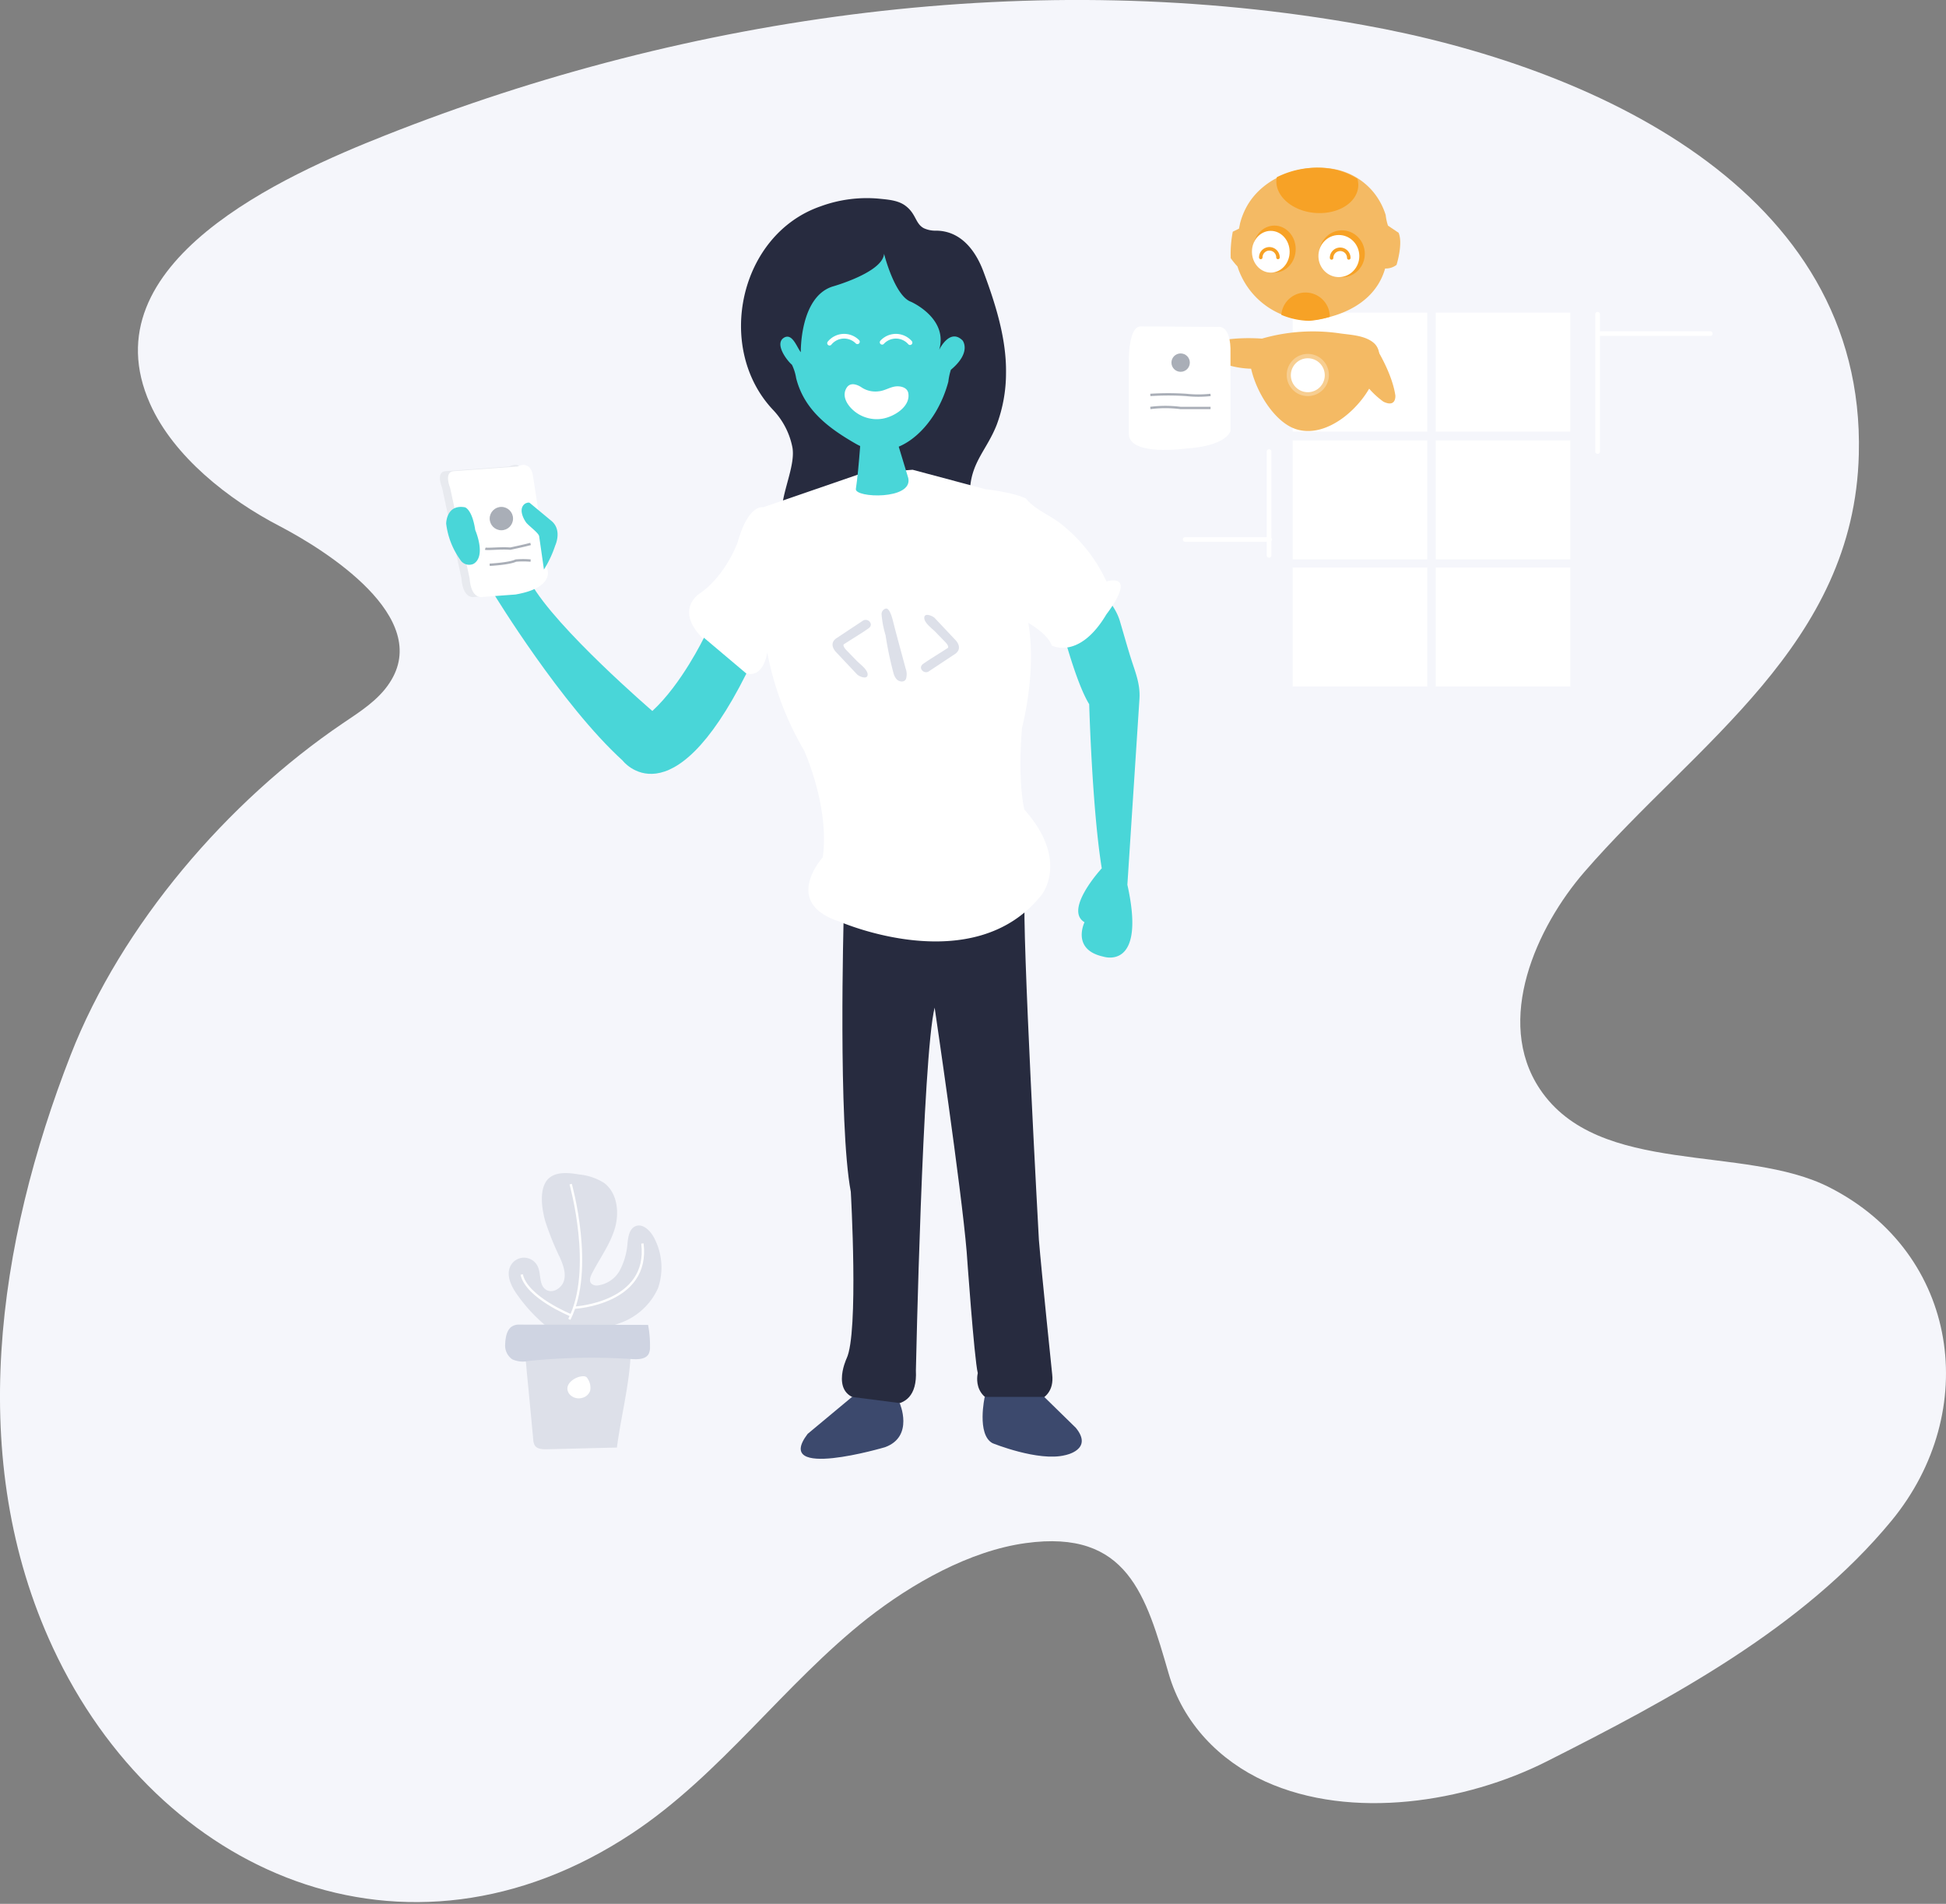 <svg xmlns="http://www.w3.org/2000/svg" width="415" height="406" viewBox="0 0 415 406">
    <rect x="0" y="0" width="415" height="406" fill="#808080" stroke="none"/>
    <g fill="none" fill-rule="evenodd" transform="translate(-1 -1)">
        <path fill="#F5F6FB" fill-rule="nonzero" d="M64.11 402.14c-21.86-7.86-40.58-25.59-51.83-49.76C-6.43 312.17.45 266 16.06 226c10.86-27.83 33.51-54.12 58-70.72 3.68-2.49 7.58-4.93 10-8.63 9.3-14-13.66-28.36-23.52-33.5C49.82 107.59 38 98.36 33 87.11 19.56 57 61.8 38.32 83.12 29.88 148.41 4 222.2-6.2 291.76 6.34 340.08 15 398.85 41.22 397.41 97.87c-1 40.62-34.69 61.57-58.53 89.08-10.18 11.74-19.25 31.66-9.5 46.28 12.56 18.83 43.58 11.67 61.8 21 27.69 14.1 32.39 47.75 13.2 71.07-18.95 23-47.35 38.11-73.55 51.34-17.21 8.69-41.55 12.63-60 4.27-9.81-4.45-17.55-12.47-20.6-23-4.84-16.68-8.75-30.82-30.47-27.84-12 1.64-24.29 8.65-33.7 16-17.81 14-31.33 33.37-50.27 45.9-24.08 15.95-49.49 18.14-71.68 10.17z"/>
        <path fill="#FFF" fill-rule="nonzero" d="M276.67 67.67h28.7v25.37h-28.7zM307.18 67.67h28.7v25.37h-28.7zM276.67 94.92h28.7v25.37h-28.7zM307.18 94.92h28.7v25.37h-28.7zM276.67 122.03h28.7v25.37h-28.7zM307.18 122.03h28.7v25.37h-28.7z"/>
        <path stroke="#FFF" stroke-linecap="round" d="M271.77 116.05h-18.02M341.7 68.01v29.28M341.7 72.14h24.03M271.64 119.43V97.29"/>
        <path fill="#272B3F" fill-rule="nonzero" d="M198 49.66c-1.84-1-1.59-3.06-3.93-4.8-1.61-1.2-3.88-1.31-5.8-1.51A28.65 28.65 0 0 0 176 45c-17.34 6-22.56 30.19-10.18 43.37a16.06 16.06 0 0 1 4.18 8.1c1 6.09-6.68 16.14 1.41 20.7l39.16-1.33c-3.41-.61-2.83-8.24-2.7-10.55.34-5.81 3.62-8.45 5.67-13.66a31.57 31.57 0 0 0 2-11.09c.11-7.35-2.28-14.83-4.82-21.64-1.7-4.56-4.88-8.67-10.07-8.71a5.88 5.88 0 0 1-2.65-.53z"/>
        <path fill="#49D6D8" fill-rule="nonzero" d="M171.78 76.11s-.25-11.74 6.75-14c0 0 10.75-3 11-7 0 0 2.25 9 5.75 10.25 0 0 8 3.5 6 10.25 0 0 2.25-4.75 5-2 0 0 2 2.49-2.5 6.25a13.57 13.57 0 0 0-.54 2.54 25.51 25.51 0 0 1-2.64 6.35c-3.68 6.24-10.28 10.8-17.12 6.87-5.85-3.36-11-7.24-12.7-14a10.18 10.18 0 0 0-.89-2.83c-1.28-1.12-3.75-4.59-1.66-5.8 1.77-.99 2.71 2.1 3.55 3.12zM227.05 133.41s3.23 12.94 6.23 17.76c0 0 .62 22.33 2.68 35 0 0-8.15 8.83-3.68 11.5 0 0-2.87 5.83 4 7.33 0 0 9.26 3.17 5.14-15.33L244 150c.2-3.21-.94-5.78-1.86-8.72-.81-2.59-1.54-5.21-2.31-7.81-1.19-4-4.38-6-5.57-10l-7.21 9.94z"/>
        <path fill="#272B3F" fill-rule="nonzero" d="M180.92 196.68s-1.22 44 1.52 58.46c0 0 1.72 30.15-.9 35.56 0 0-4 8.53 4 8.82 0 0 11.35 4.84 10.78-6.26 0 0 1.42-67.14 4-77.38 0 0 5.69 38.4 6.83 52.06 0 0 1.6 22.76 2.37 25.89 0 0-1.8 6.93 7.87 6.74 0 0 8.82.66 8-6.45 0 0-2.28-21.9-2.84-28.73 0 0-3.7-67.14-3-73.54l-38.63 4.83z"/>
        <path fill="#FFF" fill-rule="nonzero" d="M195.63 101.18l-11.08.83-20.79 7.17s-3.13-.83-5.46 7.5c0 0-2.5 7-8 10.83 0 0-6.67 4 2.5 11.33 0 0 9.67 12.33 11.83 1.33a65.57 65.57 0 0 0 7.83 20.83s5.5 12 4 22.83c0 0-8.83 9.67 3.5 13.67 0 0 28.67 12.67 43.17-5.67 0 0 6-7.33-3.67-18.17 0 0-1.5-5.67-.5-17.5 0 0 3.17-11.83 1.33-22.33 0 0 4.17 2.33 5 4.83 0 0 5.83 3.17 11.67-6.67 0 0 6.83-8.67 0-7a33.62 33.62 0 0 0-9.27-11.93c-2.5-2.13-5.82-3.2-7.9-5.74 0 0-2.22-1.25-8.67-2l-15.49-4.14z"/>
        <path fill="#49D6D8" fill-rule="nonzero" d="M184.8 90.94s-.62 10.15-1.28 14.32c-.31 1.95 12.26 2.4 11.17-2.33l-4.13-13.59-5.76 1.6z"/>
        <path fill="#3C496D" fill-rule="nonzero" d="M192.86 300.21s3.14 7.13-3.12 9.41c0 0-24.09 7.14-16.5-2.84l9.46-7.88 10.16 1.31zM211 298.89s-1.76 8 1.65 9.87c0 0 9.81 4 15.5 2.56 0 0 6.12-1.14 2.28-5.83l-6.75-6.6H211z"/>
        <path fill="#49D6D8" fill-rule="nonzero" d="M151.12 137s-4.77 9.9-11 15.62c0 0-20.5-17.62-25.92-27.28l-7.77 2.5s14.33 23.5 27.33 35.33c0 0 10.32 13.61 26.41-18.53l-9.05-7.64z"/>
        <path fill="#E8EAEF" fill-rule="nonzero" d="M96 101.48l13.63-1s2.88-1.69 3.36 2.45l3 19.5s1.63 3.89-6.79 5.35l-7 .52s-2.46.69-2.8-4l-4.11-19.25s-1.46-3.41.71-3.57z"/>
        <path fill="#FFF" fill-rule="nonzero" d="M97.74 101.48l13.63-1s2.88-1.69 3.36 2.45l3 19.5s1.63 3.89-6.79 5.35l-7 .52s-2.46.69-2.8-4L97 105.07s-1.42-3.43.74-3.59z"/>
        <path fill="#49D6D8" fill-rule="nonzero" d="M99.15 120.37a16.62 16.62 0 0 1-3-7.71s0-4.18 4-3.48c0 0 1.53.39 2.2 4.85 0 0 2.42 5.58-.38 7.22a2.24 2.24 0 0 1-2.82-.88zM117 122.46a23.63 23.63 0 0 0 2.4-5.11s1.54-3.25-.75-5.22l-4.65-3.86c-.29-.24-1 .07-1.18.26-1.15 1-.35 2.83.33 3.82.47.7 2.72 2.28 2.83 3l1.02 7.11z"/>
        <path fill="#DDE0E9" fill-rule="nonzero" d="M194.15 143.62c-.88-3.31-1.81-6.61-2.65-9.94-.14-.55-.75-3.2-1.65-2.88a1.21 1.21 0 0 0-.84 1.32c.129 1.469.41 2.92.84 4.33a77.27 77.27 0 0 0 1.71 8.16c.124.446.338.861.63 1.22.51.56 1.6.78 2 0a3.39 3.39 0 0 0-.04-2.21zM185.35 135.6c-1.41.92-2.86 1.8-4.27 2.72 0 0-.59.14.27 1.17l2.35 2.43c.66.68 2.42 1.91 2.33 3-.09 1.09-1.86.31-2.25-.1l-4.43-4.7s-1.81-1.72 0-3l5.74-3.8a1.12 1.12 0 0 1 1.6.69c.1.5-.21.82-.59 1.07l-.75.52zM198.8 141.94c1.39-.91 2.83-1.78 4.22-2.69 0 0 .58-.13-.27-1.16l-2.33-2.4c-.65-.67-2.39-1.89-2.31-3 .08-1.11 1.83-.3 2.22.1l4.38 4.65s1.79 1.7 0 3l-5.71 3.78a1.11 1.11 0 0 1-1.58-.68c-.1-.5.21-.81.58-1.06l.8-.54z"/>
        <path stroke="#A9AEB7" stroke-width=".5" d="M104.49 118c.5.17 3.33-.17 5.33 0 0 0 3.17-.67 4.33-1M105.43 121.44s4.23-.23 5.56-.89a17 17 0 0 1 3.17 0"/>
        <circle cx="107.92" cy="111.59" r="2.49" fill="#A9AEB7" fill-rule="nonzero"/>
        <path stroke="#FFF" stroke-width=".5" d="M122.55 283.24s5-20.59 0-27.8"/>
        <path fill="#DDE0E9" fill-rule="nonzero" d="M120.27 285.43a7.1 7.1 0 0 1-2.72-1.58 34.71 34.71 0 0 1-6.35-6.89c-1.23-1.76-2.31-4.06-1.33-6a3.23 3.23 0 0 1 5.81.13c.74 1.59.24 3.83 1.65 4.87s3.47-.21 3.94-1.85c.47-1.64-.18-3.37-.86-4.93a58.87 58.87 0 0 1-3.15-7.82c-.66-2.39-1.28-6.25.24-8.46 1.52-2.21 4.75-1.82 7-1.44a12.25 12.25 0 0 1 5.29 1.78c2.89 2.12 3.34 6.39 2.3 9.82-1.04 3.43-3.25 6.37-4.87 9.57-.33.65-.62 1.5-.15 2.06.379.36.905.52 1.42.43a6.29 6.29 0 0 0 4.75-3.32 14.79 14.79 0 0 0 1.59-5.78c.15-1.32.39-2.88 1.57-3.47 1.66-.83 3.43 1 4.21 2.65a13.54 13.54 0 0 1 .72 10.5 13.94 13.94 0 0 1-7.67 7.28 38.35 38.35 0 0 1-10.55 2.4 7.8 7.8 0 0 1-2.84.05zM123.67 289.92h-9.16c-2.39 0-1.49-.24-1.29 2.21.14 1.77.33 3.53.5 5.29l1 10.58c.008.43.118.85.32 1.23.5.78 1.6.85 2.52.83 5.79-.12 9.23-.24 15-.36.86-6.57 2.62-13.18 2.93-19.79l-11.82.01z"/>
        <path fill="#CFD4E2" fill-rule="nonzero" d="M110 284a2.67 2.67 0 0 1 1.71-.52l27.5.06a23.38 23.38 0 0 1 .41 4.7 3.19 3.19 0 0 1-.28 1.47c-.62 1.16-2.23 1.2-3.54 1.12a130.3 130.3 0 0 0-22.13.41 5.45 5.45 0 0 1-3.46-.38 3.59 3.59 0 0 1-1.48-3.17c.06-1.49.34-2.94 1.27-3.69z"/>
        <path stroke="#FFF" stroke-width=".5" d="M122.7 253.52s5.15 18.24-.29 28.83M123.58 279.86s16-.88 14.42-13.68M122.7 281.47s-9.41-3.82-10.44-8.68"/>
        <path fill="#FFF" fill-rule="nonzero" d="M122 297.12c0-1.43 1.93-2.61 3.34-2.63.253-.023.507.04.72.18.132.117.237.26.31.42a3.37 3.37 0 0 1 .47 2.54 2.41 2.41 0 0 1-1.76 1.49 2.61 2.61 0 0 1-2.53-.7 1.92 1.92 0 0 1-.55-1.3z"/>
        <path stroke="#FFF" stroke-linecap="round" stroke-linejoin="round" d="M177.91 74.18a4 4 0 0 1 5.94-.3M195.07 74.07a4 4 0 0 0-5.95-.08"/>
        <path fill="#FFF" fill-rule="nonzero" d="M182.29 87.81a7.53 7.53 0 0 0 6.83 2.49c2.4-.37 6-2.48 5.6-5.35-.17-1.42-1.86-1.72-3-1.5-1.14.22-2.16.9-3.36 1a5.33 5.33 0 0 1-3.66-.86s-2.16-1.55-3.17.14c-.83 1.36-.29 2.85.76 4.08z"/>
        <path fill="#F4BA64" fill-rule="nonzero" d="M270.26 73.17a39.36 39.36 0 0 1 16.6-1.06c2.26.31 5.15.43 7 1.93 2.3 1.85 1.06 5.49.16 7.75-2.31 5.79-9.81 12.81-16.54 10.76-5.36-1.64-10-10.33-10-15.65.01.01-.48-2.76 2.78-3.73z"/>
        <path fill="#F4BA64" fill-rule="nonzero" d="M271.81 73.36s-7.36-.93-12.65.83c0 0-2.7 1.06 0 3.15a19.45 19.45 0 0 0 9.08 2.3l3.57-6.28zM294.11 74.62s3.73 5.66 4.46 10.72c0 0 .24 2.65-2.53 1.33a17.76 17.76 0 0 1-5.54-6.5l3.61-5.55z"/>
        <circle cx="279.9" cy="80.97" r="4.5" fill="#FFF" fill-rule="nonzero" opacity=".29"/>
        <circle cx="279.9" cy="81.02" r="3.62" fill="#FFF" fill-rule="nonzero"/>
        <path fill="#F4BA64" fill-rule="nonzero" d="M285.18 37c-6.82-1.15-14.66 1.79-18.15 7.77a15.29 15.29 0 0 0-1.58 3.87l-.22 1.11-1.33.66a24.9 24.9 0 0 0-.44 5.64c.438.623.92 1.214 1.44 1.77a16.5 16.5 0 0 0 15.58 11.49s12.93-.66 15.91-11.05a3.76 3.76 0 0 0 2.43-.77s1.44-4.53.44-6.85L297 49.12a10.92 10.92 0 0 1-.49-2.26 14.52 14.52 0 0 0-2.71-5 14.19 14.19 0 0 0-8.62-4.86z"/>
        <ellipse cx="287.189" cy="55.128" fill="#F7A226" fill-rule="nonzero" rx="4.87" ry="5.01" transform="rotate(-.573 287.19 55.128)"/>
        <ellipse cx="286.524" cy="55.607" fill="#FFF" fill-rule="nonzero" rx="4.36" ry="4.49" transform="rotate(-.62 286.524 55.607)"/>
        <ellipse cx="272.789" cy="54.116" fill="#F7A226" fill-rule="nonzero" rx="4.53" ry="5.01" transform="rotate(-.62 272.79 54.116)"/>
        <ellipse cx="272.005" cy="54.684" fill="#FFF" fill-rule="nonzero" rx="4.02" ry="4.45" transform="rotate(-.62 272.005 54.684)"/>
        <path stroke="#F7A226" stroke-linecap="round" stroke-linejoin="round" stroke-width=".75" d="M288.64 56a1.835 1.835 0 1 0-3.67 0M273.54 55.9a1.835 1.835 0 1 0-3.67 0"/>
        <path fill="#F7A226" fill-rule="nonzero" d="M290.65 40.82a4.8 4.8 0 0 0-.16-1.67 15.18 15.18 0 0 0-5.61-2.15 19.15 19.15 0 0 0-11.59 1.79 4.72 4.72 0 0 0-.08.49c-.3 3.52 3.36 6.71 8.17 7.12 4.81.41 8.97-2.06 9.27-5.58zM280.19 69.42a20.47 20.47 0 0 0 4.4-.85v-.18a5.18 5.18 0 0 0-10.34-.25 16.16 16.16 0 0 0 5.94 1.28z"/>
        <path fill="#FFF" fill-rule="nonzero" d="M244.24 70.61l16.5.11s2.84-.68 2.67 5.65v16.55s-.74 3.19-9.58 3.74c0 0-11.84 1.66-12.09-3V77.4s0-6.81 2.5-6.79z"/>
        <path stroke="#A9AEB7" stroke-width=".5" d="M246.32 85.22a58.21 58.21 0 0 1 7.67 0c1.718.19 3.452.19 5.17 0M246.32 88a25.37 25.37 0 0 1 6.42 0h6.42"/>
        <circle cx="252.78" cy="78.33" r="1.96" fill="#A9AEB7" fill-rule="nonzero"/>
    </g>
</svg>